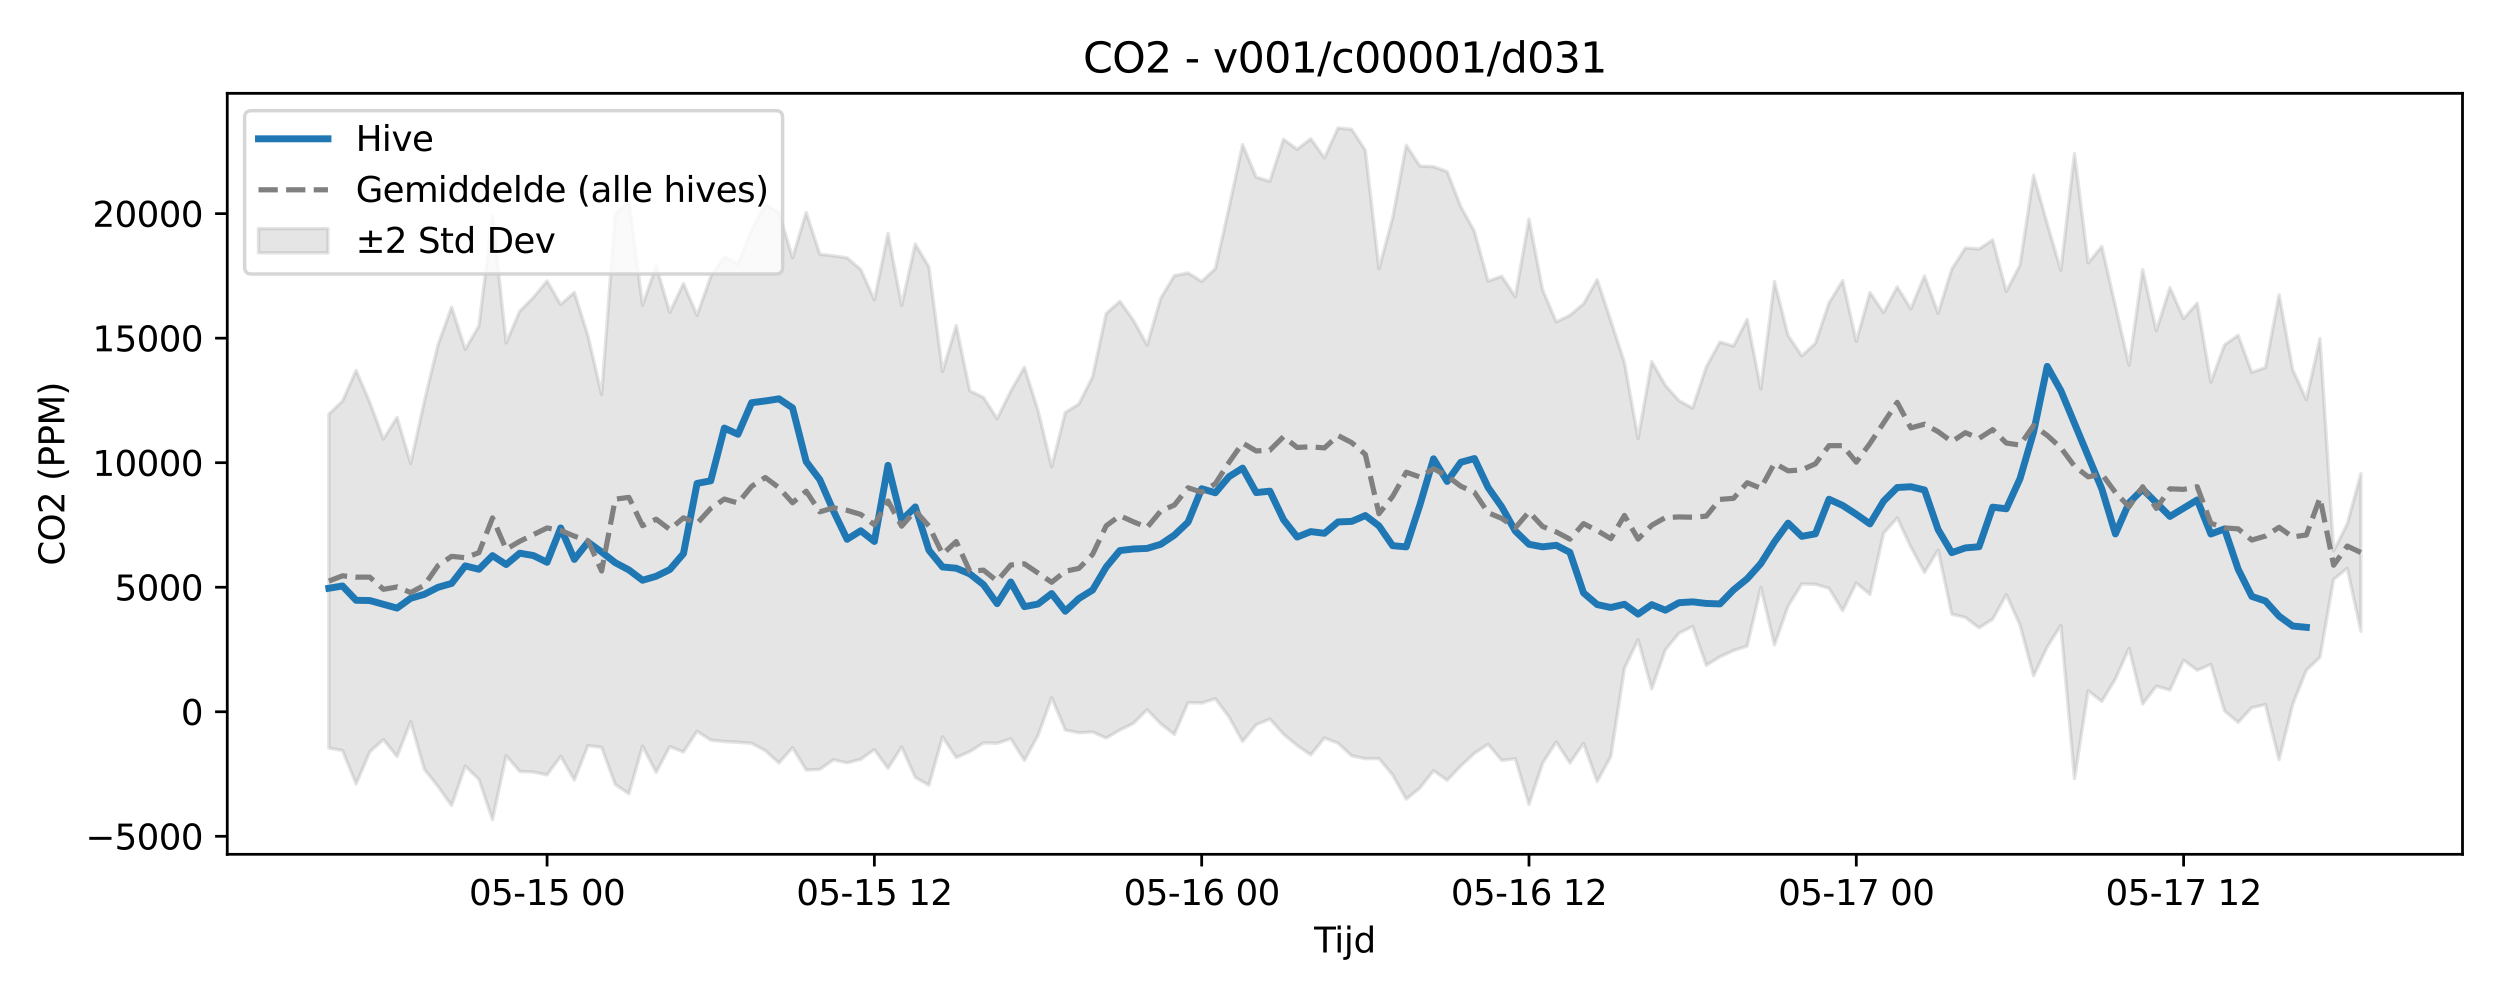 <?xml version="1.0" encoding="utf-8" standalone="no"?>
<!DOCTYPE svg PUBLIC "-//W3C//DTD SVG 1.1//EN"
  "http://www.w3.org/Graphics/SVG/1.1/DTD/svg11.dtd">
<svg xmlns:xlink="http://www.w3.org/1999/xlink" width="720pt" height="288pt" viewBox="0 0 720 288" xmlns="http://www.w3.org/2000/svg" version="1.1">
 <defs>
  <style type="text/css">*{stroke-linejoin: round; stroke-linecap: butt}</style>
 </defs>
 <g id="figure_1">
  <g id="patch_1">
   <path d="M 0 288 
L 720 288 
L 720 0 
L 0 0 
z
" style="fill: #ffffff"/>
  </g>
  <g id="axes_1">
   <g id="patch_2">
    <path d="M 65.45 246.04 
L 709.2 246.04 
L 709.2 26.88 
L 65.45 26.88 
z
" style="fill: #ffffff"/>
   </g>
   <g id="FillBetweenPolyCollection_1">
    <defs>
     <path id="m5b7a22a443" d="M 94.711 -168.739 
L 94.711 -72.555 
L 98.639 -71.847 
L 102.567 -62.222 
L 106.494 -71.43 
L 110.422 -75.004 
L 114.35 -70.126 
L 118.278 -80.148 
L 122.205 -66.465 
L 126.133 -61.518 
L 130.061 -56.016 
L 133.988 -67.358 
L 137.916 -63.566 
L 141.844 -51.922 
L 145.771 -70.375 
L 149.699 -65.839 
L 153.627 -65.643 
L 157.555 -64.826 
L 161.482 -70.174 
L 165.41 -63.376 
L 169.338 -73.263 
L 173.265 -72.746 
L 177.193 -62.05 
L 181.121 -59.396 
L 185.048 -73.09 
L 188.976 -65.553 
L 192.904 -72.99 
L 196.832 -71.408 
L 200.759 -77.386 
L 204.687 -74.839 
L 208.615 -74.431 
L 212.542 -74.228 
L 216.47 -73.925 
L 220.398 -71.822 
L 224.325 -68.265 
L 228.253 -72.653 
L 232.181 -66.238 
L 236.109 -66.418 
L 240.036 -69.169 
L 243.964 -68.306 
L 247.892 -69.302 
L 251.819 -72.132 
L 255.747 -66.703 
L 259.675 -72.861 
L 263.602 -64.097 
L 267.53 -61.862 
L 271.458 -75.792 
L 275.386 -69.828 
L 279.313 -71.517 
L 283.241 -74.045 
L 287.169 -73.94 
L 291.096 -75.235 
L 295.024 -69.012 
L 298.952 -76.202 
L 302.879 -87.072 
L 306.807 -77.752 
L 310.735 -76.963 
L 314.663 -77.187 
L 318.59 -75.434 
L 322.518 -77.743 
L 326.446 -79.683 
L 330.373 -83.624 
L 334.301 -79.524 
L 338.229 -76.484 
L 342.156 -85.646 
L 346.084 -85.521 
L 350.012 -86.777 
L 353.94 -81.529 
L 357.867 -74.449 
L 361.795 -79.289 
L 365.723 -80.915 
L 369.65 -76.555 
L 373.578 -73.286 
L 377.506 -70.595 
L 381.433 -75.454 
L 385.361 -73.965 
L 389.289 -70.311 
L 393.217 -69.505 
L 397.144 -69.524 
L 401.072 -64.808 
L 405 -57.842 
L 408.927 -61.063 
L 412.855 -66.044 
L 416.783 -63.276 
L 420.71 -67.404 
L 424.638 -71.04 
L 428.566 -73.646 
L 432.494 -68.979 
L 436.421 -69.474 
L 440.349 -56.308 
L 444.277 -68.233 
L 448.204 -74.312 
L 452.132 -68.246 
L 456.06 -73.902 
L 459.987 -62.924 
L 463.915 -70.121 
L 467.843 -95.517 
L 471.771 -103.771 
L 475.698 -89.599 
L 479.626 -100.86 
L 483.554 -105.647 
L 487.481 -107.594 
L 491.409 -96.389 
L 495.337 -98.827 
L 499.264 -100.634 
L 503.192 -101.928 
L 507.12 -118.801 
L 511.048 -102.253 
L 514.975 -113.442 
L 518.903 -119.812 
L 522.831 -119.701 
L 526.758 -118.579 
L 530.686 -112.114 
L 534.614 -120.1 
L 538.541 -116.815 
L 542.469 -134.402 
L 546.397 -138.836 
L 550.325 -130.461 
L 554.252 -123.151 
L 558.18 -129.571 
L 562.108 -111.133 
L 566.035 -110.174 
L 569.963 -107.184 
L 573.891 -109.648 
L 577.818 -116.718 
L 581.746 -108.03 
L 585.674 -93.376 
L 589.602 -101.662 
L 593.529 -107.893 
L 597.457 -63.744 
L 601.385 -89.079 
L 605.312 -85.968 
L 609.24 -92.462 
L 613.168 -101.301 
L 617.095 -85.248 
L 621.023 -90.386 
L 624.951 -89.261 
L 628.879 -97.89 
L 632.806 -94.963 
L 636.734 -96.643 
L 640.662 -83.223 
L 644.589 -79.945 
L 648.517 -84.187 
L 652.445 -85.082 
L 656.372 -69.194 
L 660.3 -85.14 
L 664.228 -94.968 
L 668.156 -98.718 
L 672.083 -121.129 
L 676.011 -124.331 
L 679.939 -106.176 
L 679.939 -151.571 
L 679.939 -151.571 
L 676.011 -137.126 
L 672.083 -129.316 
L 668.156 -190.509 
L 664.228 -172.911 
L 660.3 -181.556 
L 656.372 -203.066 
L 652.445 -182.153 
L 648.517 -180.744 
L 644.589 -191.442 
L 640.662 -188.669 
L 636.734 -177.937 
L 632.806 -200.693 
L 628.879 -196.249 
L 624.951 -205.172 
L 621.023 -192.765 
L 617.095 -210.365 
L 613.168 -182.804 
L 609.24 -199.883 
L 605.312 -217.02 
L 601.385 -212.27 
L 597.457 -243.749 
L 593.529 -210.196 
L 589.602 -223.555 
L 585.674 -237.526 
L 581.746 -211.611 
L 577.818 -204.088 
L 573.891 -218.904 
L 569.963 -216.289 
L 566.035 -216.607 
L 562.108 -210.497 
L 558.18 -197.783 
L 554.252 -208.51 
L 550.325 -199.062 
L 546.397 -205.387 
L 542.469 -197.98 
L 538.541 -203.743 
L 534.614 -189.713 
L 530.686 -207.173 
L 526.758 -200.736 
L 522.831 -189.141 
L 518.903 -185.522 
L 514.975 -191.37 
L 511.048 -206.918 
L 507.12 -175.982 
L 503.192 -196.033 
L 499.264 -188.337 
L 495.337 -189.512 
L 491.409 -182.314 
L 487.481 -170.478 
L 483.554 -172.599 
L 479.626 -177.018 
L 475.698 -183.851 
L 471.771 -161.713 
L 467.843 -183.57 
L 463.915 -195.626 
L 459.987 -207.461 
L 456.06 -200.502 
L 452.132 -197.186 
L 448.204 -195.291 
L 444.277 -204.503 
L 440.349 -224.881 
L 436.421 -202.535 
L 432.494 -208.434 
L 428.566 -207.035 
L 424.638 -221.353 
L 420.71 -228.522 
L 416.783 -238.578 
L 412.855 -239.986 
L 408.927 -240.192 
L 405 -246.159 
L 401.072 -225.201 
L 397.144 -210.596 
L 393.217 -244.747 
L 389.289 -250.734 
L 385.361 -251.158 
L 381.433 -242.551 
L 377.506 -248.047 
L 373.578 -244.994 
L 369.65 -247.901 
L 365.723 -235.784 
L 361.795 -236.961 
L 357.867 -246.359 
L 353.94 -228.104 
L 350.012 -210.613 
L 346.084 -206.952 
L 342.156 -209.394 
L 338.229 -208.617 
L 334.301 -202.129 
L 330.373 -188.618 
L 326.446 -195.745 
L 322.518 -201.209 
L 318.59 -197.718 
L 314.663 -179.487 
L 310.735 -171.655 
L 306.807 -169.2 
L 302.879 -153.536 
L 298.952 -169.801 
L 295.024 -182.22 
L 291.096 -175.342 
L 287.169 -167.423 
L 283.241 -173.556 
L 279.313 -175.422 
L 275.386 -194.235 
L 271.458 -181.004 
L 267.53 -211.136 
L 263.602 -217.717 
L 259.675 -200.076 
L 255.747 -220.736 
L 251.819 -201.631 
L 247.892 -210.402 
L 243.964 -213.745 
L 240.036 -214.321 
L 236.109 -214.778 
L 232.181 -226.817 
L 228.253 -213.743 
L 224.325 -226.844 
L 220.398 -229.158 
L 216.47 -221.926 
L 212.542 -212.033 
L 208.615 -214.105 
L 204.687 -208.302 
L 200.759 -197.178 
L 196.832 -206.328 
L 192.904 -198.048 
L 188.976 -211.383 
L 185.048 -200.125 
L 181.121 -230.116 
L 177.193 -226.444 
L 173.265 -174.367 
L 169.338 -191.289 
L 165.41 -203.805 
L 161.482 -200.29 
L 157.555 -207.072 
L 153.627 -202.358 
L 149.699 -198.39 
L 145.771 -189.245 
L 141.844 -225.744 
L 137.916 -194.085 
L 133.988 -187.406 
L 130.061 -199.525 
L 126.133 -188.665 
L 122.205 -172.435 
L 118.278 -154.523 
L 114.35 -167.793 
L 110.422 -161.553 
L 106.494 -172.149 
L 102.567 -181.331 
L 98.639 -172.491 
L 94.711 -168.739 
z
" style="stroke: #808080; stroke-opacity: 0.2"/>
    </defs>
    <g clip-path="url(#p83af32099a)">
     <use xlink:href="#m5b7a22a443" x="0" y="288" style="fill: #808080; fill-opacity: 0.2; stroke: #808080; stroke-opacity: 0.2"/>
    </g>
   </g>
   <g id="matplotlib.axis_1">
    <g id="xtick_1">
     <g id="line2d_1">
      <defs>
       <path id="m5ecb7ee1d8" d="M 0 0 
L 0 3.5 
" style="stroke: #000000; stroke-width: 0.8"/>
      </defs>
      <g>
       <use xlink:href="#m5ecb7ee1d8" x="157.555" y="246.04" style="stroke: #000000; stroke-width: 0.8"/>
      </g>
     </g>
     <g id="text_1">
      <!-- 05-15 00 -->
      <g transform="translate(135.074 260.638) scale(0.1 -0.1)">
       <defs>
        <path id="DejaVuSans-30" d="M 2034 4250 
Q 1547 4250 1301 3770 
Q 1056 3291 1056 2328 
Q 1056 1369 1301 889 
Q 1547 409 2034 409 
Q 2525 409 2770 889 
Q 3016 1369 3016 2328 
Q 3016 3291 2770 3770 
Q 2525 4250 2034 4250 
z
M 2034 4750 
Q 2819 4750 3233 4129 
Q 3647 3509 3647 2328 
Q 3647 1150 3233 529 
Q 2819 -91 2034 -91 
Q 1250 -91 836 529 
Q 422 1150 422 2328 
Q 422 3509 836 4129 
Q 1250 4750 2034 4750 
z
" transform="scale(0.016)"/>
        <path id="DejaVuSans-35" d="M 691 4666 
L 3169 4666 
L 3169 4134 
L 1269 4134 
L 1269 2991 
Q 1406 3038 1543 3061 
Q 1681 3084 1819 3084 
Q 2600 3084 3056 2656 
Q 3513 2228 3513 1497 
Q 3513 744 3044 326 
Q 2575 -91 1722 -91 
Q 1428 -91 1123 -41 
Q 819 9 494 109 
L 494 744 
Q 775 591 1075 516 
Q 1375 441 1709 441 
Q 2250 441 2565 725 
Q 2881 1009 2881 1497 
Q 2881 1984 2565 2268 
Q 2250 2553 1709 2553 
Q 1456 2553 1204 2497 
Q 953 2441 691 2322 
L 691 4666 
z
" transform="scale(0.016)"/>
        <path id="DejaVuSans-2d" d="M 313 2009 
L 1997 2009 
L 1997 1497 
L 313 1497 
L 313 2009 
z
" transform="scale(0.016)"/>
        <path id="DejaVuSans-31" d="M 794 531 
L 1825 531 
L 1825 4091 
L 703 3866 
L 703 4441 
L 1819 4666 
L 2450 4666 
L 2450 531 
L 3481 531 
L 3481 0 
L 794 0 
L 794 531 
z
" transform="scale(0.016)"/>
        <path id="DejaVuSans-20" transform="scale(0.016)"/>
       </defs>
       <use xlink:href="#DejaVuSans-30"/>
       <use xlink:href="#DejaVuSans-35" transform="translate(63.623 0)"/>
       <use xlink:href="#DejaVuSans-2d" transform="translate(127.246 0)"/>
       <use xlink:href="#DejaVuSans-31" transform="translate(163.33 0)"/>
       <use xlink:href="#DejaVuSans-35" transform="translate(226.953 0)"/>
       <use xlink:href="#DejaVuSans-20" transform="translate(290.576 0)"/>
       <use xlink:href="#DejaVuSans-30" transform="translate(322.363 0)"/>
       <use xlink:href="#DejaVuSans-30" transform="translate(385.986 0)"/>
      </g>
     </g>
    </g>
    <g id="xtick_2">
     <g id="line2d_2">
      <g>
       <use xlink:href="#m5ecb7ee1d8" x="251.819" y="246.04" style="stroke: #000000; stroke-width: 0.8"/>
      </g>
     </g>
     <g id="text_2">
      <!-- 05-15 12 -->
      <g transform="translate(229.339 260.638) scale(0.1 -0.1)">
       <defs>
        <path id="DejaVuSans-32" d="M 1228 531 
L 3431 531 
L 3431 0 
L 469 0 
L 469 531 
Q 828 903 1448 1529 
Q 2069 2156 2228 2338 
Q 2531 2678 2651 2914 
Q 2772 3150 2772 3378 
Q 2772 3750 2511 3984 
Q 2250 4219 1831 4219 
Q 1534 4219 1204 4116 
Q 875 4013 500 3803 
L 500 4441 
Q 881 4594 1212 4672 
Q 1544 4750 1819 4750 
Q 2544 4750 2975 4387 
Q 3406 4025 3406 3419 
Q 3406 3131 3298 2873 
Q 3191 2616 2906 2266 
Q 2828 2175 2409 1742 
Q 1991 1309 1228 531 
z
" transform="scale(0.016)"/>
       </defs>
       <use xlink:href="#DejaVuSans-30"/>
       <use xlink:href="#DejaVuSans-35" transform="translate(63.623 0)"/>
       <use xlink:href="#DejaVuSans-2d" transform="translate(127.246 0)"/>
       <use xlink:href="#DejaVuSans-31" transform="translate(163.33 0)"/>
       <use xlink:href="#DejaVuSans-35" transform="translate(226.953 0)"/>
       <use xlink:href="#DejaVuSans-20" transform="translate(290.576 0)"/>
       <use xlink:href="#DejaVuSans-31" transform="translate(322.363 0)"/>
       <use xlink:href="#DejaVuSans-32" transform="translate(385.986 0)"/>
      </g>
     </g>
    </g>
    <g id="xtick_3">
     <g id="line2d_3">
      <g>
       <use xlink:href="#m5ecb7ee1d8" x="346.084" y="246.04" style="stroke: #000000; stroke-width: 0.8"/>
      </g>
     </g>
     <g id="text_3">
      <!-- 05-16 00 -->
      <g transform="translate(323.604 260.638) scale(0.1 -0.1)">
       <defs>
        <path id="DejaVuSans-36" d="M 2113 2584 
Q 1688 2584 1439 2293 
Q 1191 2003 1191 1497 
Q 1191 994 1439 701 
Q 1688 409 2113 409 
Q 2538 409 2786 701 
Q 3034 994 3034 1497 
Q 3034 2003 2786 2293 
Q 2538 2584 2113 2584 
z
M 3366 4563 
L 3366 3988 
Q 3128 4100 2886 4159 
Q 2644 4219 2406 4219 
Q 1781 4219 1451 3797 
Q 1122 3375 1075 2522 
Q 1259 2794 1537 2939 
Q 1816 3084 2150 3084 
Q 2853 3084 3261 2657 
Q 3669 2231 3669 1497 
Q 3669 778 3244 343 
Q 2819 -91 2113 -91 
Q 1303 -91 875 529 
Q 447 1150 447 2328 
Q 447 3434 972 4092 
Q 1497 4750 2381 4750 
Q 2619 4750 2861 4703 
Q 3103 4656 3366 4563 
z
" transform="scale(0.016)"/>
       </defs>
       <use xlink:href="#DejaVuSans-30"/>
       <use xlink:href="#DejaVuSans-35" transform="translate(63.623 0)"/>
       <use xlink:href="#DejaVuSans-2d" transform="translate(127.246 0)"/>
       <use xlink:href="#DejaVuSans-31" transform="translate(163.33 0)"/>
       <use xlink:href="#DejaVuSans-36" transform="translate(226.953 0)"/>
       <use xlink:href="#DejaVuSans-20" transform="translate(290.576 0)"/>
       <use xlink:href="#DejaVuSans-30" transform="translate(322.363 0)"/>
       <use xlink:href="#DejaVuSans-30" transform="translate(385.986 0)"/>
      </g>
     </g>
    </g>
    <g id="xtick_4">
     <g id="line2d_4">
      <g>
       <use xlink:href="#m5ecb7ee1d8" x="440.349" y="246.04" style="stroke: #000000; stroke-width: 0.8"/>
      </g>
     </g>
     <g id="text_4">
      <!-- 05-16 12 -->
      <g transform="translate(417.868 260.638) scale(0.1 -0.1)">
       <use xlink:href="#DejaVuSans-30"/>
       <use xlink:href="#DejaVuSans-35" transform="translate(63.623 0)"/>
       <use xlink:href="#DejaVuSans-2d" transform="translate(127.246 0)"/>
       <use xlink:href="#DejaVuSans-31" transform="translate(163.33 0)"/>
       <use xlink:href="#DejaVuSans-36" transform="translate(226.953 0)"/>
       <use xlink:href="#DejaVuSans-20" transform="translate(290.576 0)"/>
       <use xlink:href="#DejaVuSans-31" transform="translate(322.363 0)"/>
       <use xlink:href="#DejaVuSans-32" transform="translate(385.986 0)"/>
      </g>
     </g>
    </g>
    <g id="xtick_5">
     <g id="line2d_5">
      <g>
       <use xlink:href="#m5ecb7ee1d8" x="534.614" y="246.04" style="stroke: #000000; stroke-width: 0.8"/>
      </g>
     </g>
     <g id="text_5">
      <!-- 05-17 00 -->
      <g transform="translate(512.133 260.638) scale(0.1 -0.1)">
       <defs>
        <path id="DejaVuSans-37" d="M 525 4666 
L 3525 4666 
L 3525 4397 
L 1831 0 
L 1172 0 
L 2766 4134 
L 525 4134 
L 525 4666 
z
" transform="scale(0.016)"/>
       </defs>
       <use xlink:href="#DejaVuSans-30"/>
       <use xlink:href="#DejaVuSans-35" transform="translate(63.623 0)"/>
       <use xlink:href="#DejaVuSans-2d" transform="translate(127.246 0)"/>
       <use xlink:href="#DejaVuSans-31" transform="translate(163.33 0)"/>
       <use xlink:href="#DejaVuSans-37" transform="translate(226.953 0)"/>
       <use xlink:href="#DejaVuSans-20" transform="translate(290.576 0)"/>
       <use xlink:href="#DejaVuSans-30" transform="translate(322.363 0)"/>
       <use xlink:href="#DejaVuSans-30" transform="translate(385.986 0)"/>
      </g>
     </g>
    </g>
    <g id="xtick_6">
     <g id="line2d_6">
      <g>
       <use xlink:href="#m5ecb7ee1d8" x="628.879" y="246.04" style="stroke: #000000; stroke-width: 0.8"/>
      </g>
     </g>
     <g id="text_6">
      <!-- 05-17 12 -->
      <g transform="translate(606.398 260.638) scale(0.1 -0.1)">
       <use xlink:href="#DejaVuSans-30"/>
       <use xlink:href="#DejaVuSans-35" transform="translate(63.623 0)"/>
       <use xlink:href="#DejaVuSans-2d" transform="translate(127.246 0)"/>
       <use xlink:href="#DejaVuSans-31" transform="translate(163.33 0)"/>
       <use xlink:href="#DejaVuSans-37" transform="translate(226.953 0)"/>
       <use xlink:href="#DejaVuSans-20" transform="translate(290.576 0)"/>
       <use xlink:href="#DejaVuSans-31" transform="translate(322.363 0)"/>
       <use xlink:href="#DejaVuSans-32" transform="translate(385.986 0)"/>
      </g>
     </g>
    </g>
    <g id="text_7">
     <!-- Tijd -->
     <g transform="translate(378.475 274.317) scale(0.1 -0.1)">
      <defs>
       <path id="DejaVuSans-54" d="M -19 4666 
L 3928 4666 
L 3928 4134 
L 2272 4134 
L 2272 0 
L 1638 0 
L 1638 4134 
L -19 4134 
L -19 4666 
z
" transform="scale(0.016)"/>
       <path id="DejaVuSans-69" d="M 603 3500 
L 1178 3500 
L 1178 0 
L 603 0 
L 603 3500 
z
M 603 4863 
L 1178 4863 
L 1178 4134 
L 603 4134 
L 603 4863 
z
" transform="scale(0.016)"/>
       <path id="DejaVuSans-6a" d="M 603 3500 
L 1178 3500 
L 1178 -63 
Q 1178 -731 923 -1031 
Q 669 -1331 103 -1331 
L -116 -1331 
L -116 -844 
L 38 -844 
Q 366 -844 484 -692 
Q 603 -541 603 -63 
L 603 3500 
z
M 603 4863 
L 1178 4863 
L 1178 4134 
L 603 4134 
L 603 4863 
z
" transform="scale(0.016)"/>
       <path id="DejaVuSans-64" d="M 2906 2969 
L 2906 4863 
L 3481 4863 
L 3481 0 
L 2906 0 
L 2906 525 
Q 2725 213 2448 61 
Q 2172 -91 1784 -91 
Q 1150 -91 751 415 
Q 353 922 353 1747 
Q 353 2572 751 3078 
Q 1150 3584 1784 3584 
Q 2172 3584 2448 3432 
Q 2725 3281 2906 2969 
z
M 947 1747 
Q 947 1113 1208 752 
Q 1469 391 1925 391 
Q 2381 391 2643 752 
Q 2906 1113 2906 1747 
Q 2906 2381 2643 2742 
Q 2381 3103 1925 3103 
Q 1469 3103 1208 2742 
Q 947 2381 947 1747 
z
" transform="scale(0.016)"/>
      </defs>
      <use xlink:href="#DejaVuSans-54"/>
      <use xlink:href="#DejaVuSans-69" transform="translate(57.959 0)"/>
      <use xlink:href="#DejaVuSans-6a" transform="translate(85.742 0)"/>
      <use xlink:href="#DejaVuSans-64" transform="translate(113.525 0)"/>
     </g>
    </g>
   </g>
   <g id="matplotlib.axis_2">
    <g id="ytick_1">
     <g id="line2d_7">
      <defs>
       <path id="mc840f865ba" d="M 0 0 
L -3.5 0 
" style="stroke: #000000; stroke-width: 0.8"/>
      </defs>
      <g>
       <use xlink:href="#mc840f865ba" x="65.45" y="240.855" style="stroke: #000000; stroke-width: 0.8"/>
      </g>
     </g>
     <g id="text_8">
      <!-- −5000 -->
      <g transform="translate(24.62 244.654) scale(0.1 -0.1)">
       <defs>
        <path id="DejaVuSans-2212" d="M 678 2272 
L 4684 2272 
L 4684 1741 
L 678 1741 
L 678 2272 
z
" transform="scale(0.016)"/>
       </defs>
       <use xlink:href="#DejaVuSans-2212"/>
       <use xlink:href="#DejaVuSans-35" transform="translate(83.789 0)"/>
       <use xlink:href="#DejaVuSans-30" transform="translate(147.412 0)"/>
       <use xlink:href="#DejaVuSans-30" transform="translate(211.035 0)"/>
       <use xlink:href="#DejaVuSans-30" transform="translate(274.658 0)"/>
      </g>
     </g>
    </g>
    <g id="ytick_2">
     <g id="line2d_8">
      <g>
       <use xlink:href="#mc840f865ba" x="65.45" y="204.989" style="stroke: #000000; stroke-width: 0.8"/>
      </g>
     </g>
     <g id="text_9">
      <!-- 0 -->
      <g transform="translate(52.087 208.788) scale(0.1 -0.1)">
       <use xlink:href="#DejaVuSans-30"/>
      </g>
     </g>
    </g>
    <g id="ytick_3">
     <g id="line2d_9">
      <g>
       <use xlink:href="#mc840f865ba" x="65.45" y="169.124" style="stroke: #000000; stroke-width: 0.8"/>
      </g>
     </g>
     <g id="text_10">
      <!-- 5000 -->
      <g transform="translate(33 172.923) scale(0.1 -0.1)">
       <use xlink:href="#DejaVuSans-35"/>
       <use xlink:href="#DejaVuSans-30" transform="translate(63.623 0)"/>
       <use xlink:href="#DejaVuSans-30" transform="translate(127.246 0)"/>
       <use xlink:href="#DejaVuSans-30" transform="translate(190.869 0)"/>
      </g>
     </g>
    </g>
    <g id="ytick_4">
     <g id="line2d_10">
      <g>
       <use xlink:href="#mc840f865ba" x="65.45" y="133.259" style="stroke: #000000; stroke-width: 0.8"/>
      </g>
     </g>
     <g id="text_11">
      <!-- 10000 -->
      <g transform="translate(26.637 137.058) scale(0.1 -0.1)">
       <use xlink:href="#DejaVuSans-31"/>
       <use xlink:href="#DejaVuSans-30" transform="translate(63.623 0)"/>
       <use xlink:href="#DejaVuSans-30" transform="translate(127.246 0)"/>
       <use xlink:href="#DejaVuSans-30" transform="translate(190.869 0)"/>
       <use xlink:href="#DejaVuSans-30" transform="translate(254.492 0)"/>
      </g>
     </g>
    </g>
    <g id="ytick_5">
     <g id="line2d_11">
      <g>
       <use xlink:href="#mc840f865ba" x="65.45" y="97.393" style="stroke: #000000; stroke-width: 0.8"/>
      </g>
     </g>
     <g id="text_12">
      <!-- 15000 -->
      <g transform="translate(26.637 101.192) scale(0.1 -0.1)">
       <use xlink:href="#DejaVuSans-31"/>
       <use xlink:href="#DejaVuSans-35" transform="translate(63.623 0)"/>
       <use xlink:href="#DejaVuSans-30" transform="translate(127.246 0)"/>
       <use xlink:href="#DejaVuSans-30" transform="translate(190.869 0)"/>
       <use xlink:href="#DejaVuSans-30" transform="translate(254.492 0)"/>
      </g>
     </g>
    </g>
    <g id="ytick_6">
     <g id="line2d_12">
      <g>
       <use xlink:href="#mc840f865ba" x="65.45" y="61.528" style="stroke: #000000; stroke-width: 0.8"/>
      </g>
     </g>
     <g id="text_13">
      <!-- 20000 -->
      <g transform="translate(26.637 65.327) scale(0.1 -0.1)">
       <use xlink:href="#DejaVuSans-32"/>
       <use xlink:href="#DejaVuSans-30" transform="translate(63.623 0)"/>
       <use xlink:href="#DejaVuSans-30" transform="translate(127.246 0)"/>
       <use xlink:href="#DejaVuSans-30" transform="translate(190.869 0)"/>
       <use xlink:href="#DejaVuSans-30" transform="translate(254.492 0)"/>
      </g>
     </g>
    </g>
    <g id="text_14">
     <!-- CO2 (PPM) -->
     <g transform="translate(18.541 162.903) rotate(-90) scale(0.1 -0.1)">
      <defs>
       <path id="DejaVuSans-43" d="M 4122 4306 
L 4122 3641 
Q 3803 3938 3442 4084 
Q 3081 4231 2675 4231 
Q 1875 4231 1450 3742 
Q 1025 3253 1025 2328 
Q 1025 1406 1450 917 
Q 1875 428 2675 428 
Q 3081 428 3442 575 
Q 3803 722 4122 1019 
L 4122 359 
Q 3791 134 3420 21 
Q 3050 -91 2638 -91 
Q 1578 -91 968 557 
Q 359 1206 359 2328 
Q 359 3453 968 4101 
Q 1578 4750 2638 4750 
Q 3056 4750 3426 4639 
Q 3797 4528 4122 4306 
z
" transform="scale(0.016)"/>
       <path id="DejaVuSans-4f" d="M 2522 4238 
Q 1834 4238 1429 3725 
Q 1025 3213 1025 2328 
Q 1025 1447 1429 934 
Q 1834 422 2522 422 
Q 3209 422 3611 934 
Q 4013 1447 4013 2328 
Q 4013 3213 3611 3725 
Q 3209 4238 2522 4238 
z
M 2522 4750 
Q 3503 4750 4090 4092 
Q 4678 3434 4678 2328 
Q 4678 1225 4090 567 
Q 3503 -91 2522 -91 
Q 1538 -91 948 565 
Q 359 1222 359 2328 
Q 359 3434 948 4092 
Q 1538 4750 2522 4750 
z
" transform="scale(0.016)"/>
       <path id="DejaVuSans-28" d="M 1984 4856 
Q 1566 4138 1362 3434 
Q 1159 2731 1159 2009 
Q 1159 1288 1364 580 
Q 1569 -128 1984 -844 
L 1484 -844 
Q 1016 -109 783 600 
Q 550 1309 550 2009 
Q 550 2706 781 3412 
Q 1013 4119 1484 4856 
L 1984 4856 
z
" transform="scale(0.016)"/>
       <path id="DejaVuSans-50" d="M 1259 4147 
L 1259 2394 
L 2053 2394 
Q 2494 2394 2734 2622 
Q 2975 2850 2975 3272 
Q 2975 3691 2734 3919 
Q 2494 4147 2053 4147 
L 1259 4147 
z
M 628 4666 
L 2053 4666 
Q 2838 4666 3239 4311 
Q 3641 3956 3641 3272 
Q 3641 2581 3239 2228 
Q 2838 1875 2053 1875 
L 1259 1875 
L 1259 0 
L 628 0 
L 628 4666 
z
" transform="scale(0.016)"/>
       <path id="DejaVuSans-4d" d="M 628 4666 
L 1569 4666 
L 2759 1491 
L 3956 4666 
L 4897 4666 
L 4897 0 
L 4281 0 
L 4281 4097 
L 3078 897 
L 2444 897 
L 1241 4097 
L 1241 0 
L 628 0 
L 628 4666 
z
" transform="scale(0.016)"/>
       <path id="DejaVuSans-29" d="M 513 4856 
L 1013 4856 
Q 1481 4119 1714 3412 
Q 1947 2706 1947 2009 
Q 1947 1309 1714 600 
Q 1481 -109 1013 -844 
L 513 -844 
Q 928 -128 1133 580 
Q 1338 1288 1338 2009 
Q 1338 2731 1133 3434 
Q 928 4138 513 4856 
z
" transform="scale(0.016)"/>
      </defs>
      <use xlink:href="#DejaVuSans-43"/>
      <use xlink:href="#DejaVuSans-4f" transform="translate(69.824 0)"/>
      <use xlink:href="#DejaVuSans-32" transform="translate(148.535 0)"/>
      <use xlink:href="#DejaVuSans-20" transform="translate(212.158 0)"/>
      <use xlink:href="#DejaVuSans-28" transform="translate(243.945 0)"/>
      <use xlink:href="#DejaVuSans-50" transform="translate(282.959 0)"/>
      <use xlink:href="#DejaVuSans-50" transform="translate(343.262 0)"/>
      <use xlink:href="#DejaVuSans-4d" transform="translate(403.564 0)"/>
      <use xlink:href="#DejaVuSans-29" transform="translate(489.844 0)"/>
     </g>
    </g>
   </g>
   <g id="line2d_13">
    <path d="M 94.711 169.411 
L 98.639 168.765 
L 102.567 172.885 
L 106.494 172.95 
L 114.35 175.13 
L 118.278 172.302 
L 122.205 171.166 
L 126.133 169.155 
L 130.061 168.026 
L 133.988 162.977 
L 137.916 163.95 
L 141.844 160.019 
L 145.771 162.587 
L 149.699 159.316 
L 153.627 160.002 
L 157.555 161.936 
L 161.482 152.057 
L 165.41 161.097 
L 169.338 156.124 
L 173.265 158.981 
L 177.193 162.056 
L 181.121 164.143 
L 185.048 167.108 
L 188.976 165.961 
L 192.904 164.033 
L 196.832 159.45 
L 200.759 139.224 
L 204.687 138.473 
L 208.615 123.286 
L 212.542 125.069 
L 216.47 115.981 
L 220.398 115.476 
L 224.325 114.86 
L 228.253 117.475 
L 232.181 132.941 
L 236.109 138.155 
L 240.036 147.148 
L 243.964 155.318 
L 247.892 152.853 
L 251.819 155.937 
L 255.747 134.019 
L 259.675 149.869 
L 263.602 145.998 
L 267.53 158.458 
L 271.458 163.285 
L 275.386 163.644 
L 279.313 165.286 
L 283.241 168.374 
L 287.169 173.849 
L 291.096 167.613 
L 295.024 174.712 
L 298.952 173.97 
L 302.879 170.946 
L 306.807 176.027 
L 310.735 172.361 
L 314.663 169.932 
L 318.59 163.295 
L 322.518 158.565 
L 326.446 158.104 
L 330.373 157.941 
L 334.301 156.75 
L 338.229 154.111 
L 342.156 150.388 
L 346.084 140.754 
L 350.012 141.919 
L 353.94 137.292 
L 357.867 134.813 
L 361.795 141.864 
L 365.723 141.457 
L 369.65 149.671 
L 373.578 154.668 
L 377.506 153.103 
L 381.433 153.585 
L 385.361 150.314 
L 389.289 150.163 
L 393.217 148.48 
L 397.144 151.447 
L 401.072 157.156 
L 405 157.503 
L 408.927 145.428 
L 412.855 132.137 
L 416.783 138.65 
L 420.71 133.137 
L 424.638 132.061 
L 428.566 140.372 
L 432.494 145.967 
L 436.421 152.958 
L 440.349 156.753 
L 444.277 157.496 
L 448.204 157.047 
L 452.132 159.077 
L 456.06 170.755 
L 459.987 174.119 
L 463.915 174.96 
L 467.843 174.028 
L 471.771 176.864 
L 475.698 174.14 
L 479.626 175.733 
L 483.554 173.576 
L 487.481 173.332 
L 491.409 173.791 
L 495.337 173.925 
L 499.264 169.882 
L 503.192 166.687 
L 507.12 162.297 
L 511.048 156.062 
L 514.975 150.665 
L 518.903 154.462 
L 522.831 153.747 
L 526.758 143.789 
L 530.686 145.57 
L 534.614 148.119 
L 538.541 150.88 
L 542.469 144.339 
L 546.397 140.408 
L 550.325 140.181 
L 554.252 141.113 
L 558.18 152.521 
L 562.108 159.165 
L 566.035 157.795 
L 569.963 157.465 
L 573.891 146.062 
L 577.818 146.529 
L 581.746 137.9 
L 585.674 124.448 
L 589.602 105.527 
L 593.529 112.507 
L 601.385 131.36 
L 605.312 140.776 
L 609.24 153.766 
L 613.168 144.814 
L 617.095 140.898 
L 624.951 148.727 
L 632.806 143.977 
L 636.734 153.788 
L 640.662 152.341 
L 644.589 163.931 
L 648.517 171.759 
L 652.445 173.091 
L 656.372 177.449 
L 660.3 180.3 
L 664.228 180.673 
L 664.228 180.673 
" clip-path="url(#p83af32099a)" style="fill: none; stroke: #1f77b4; stroke-width: 2; stroke-linecap: square"/>
   </g>
   <g id="line2d_14">
    <path d="M 94.711 167.353 
L 98.639 165.831 
L 102.567 166.223 
L 106.494 166.211 
L 110.422 169.722 
L 114.35 169.04 
L 118.278 170.665 
L 122.205 168.55 
L 126.133 162.908 
L 130.061 160.23 
L 133.988 160.618 
L 137.916 159.174 
L 141.844 149.167 
L 145.771 158.19 
L 149.699 155.886 
L 157.555 152.051 
L 161.482 152.768 
L 165.41 154.41 
L 169.338 155.724 
L 173.265 164.443 
L 177.193 143.753 
L 181.121 143.244 
L 185.048 151.393 
L 188.976 149.532 
L 192.904 152.481 
L 196.832 149.132 
L 200.759 150.718 
L 204.687 146.43 
L 208.615 143.732 
L 212.542 144.87 
L 216.47 140.074 
L 220.398 137.51 
L 224.325 140.446 
L 228.253 144.802 
L 232.181 141.472 
L 236.109 147.402 
L 240.036 146.255 
L 243.964 146.974 
L 247.892 148.148 
L 251.819 151.118 
L 255.747 144.281 
L 259.675 151.532 
L 263.602 147.093 
L 267.53 151.501 
L 271.458 159.602 
L 275.386 155.969 
L 279.313 164.531 
L 283.241 164.2 
L 287.169 167.318 
L 291.096 162.712 
L 295.024 162.384 
L 302.879 167.696 
L 306.807 164.524 
L 310.735 163.691 
L 314.663 159.663 
L 318.59 151.424 
L 322.518 148.524 
L 326.446 150.286 
L 330.373 151.879 
L 334.301 147.174 
L 338.229 145.45 
L 342.156 140.48 
L 346.084 141.764 
L 350.012 139.305 
L 353.94 133.184 
L 357.867 127.596 
L 361.795 129.875 
L 365.723 129.65 
L 369.65 125.772 
L 373.578 128.86 
L 377.506 128.679 
L 381.433 128.998 
L 385.361 125.439 
L 389.289 127.477 
L 393.217 130.874 
L 397.144 147.94 
L 401.072 142.995 
L 405 135.999 
L 408.927 137.372 
L 412.855 134.985 
L 416.783 137.073 
L 420.71 140.037 
L 424.638 141.803 
L 428.566 147.66 
L 432.494 149.294 
L 436.421 151.995 
L 440.349 147.406 
L 444.277 151.632 
L 448.204 153.199 
L 452.132 155.284 
L 456.06 150.798 
L 459.987 152.808 
L 463.915 155.126 
L 467.843 148.456 
L 471.771 155.258 
L 475.698 151.275 
L 479.626 149.061 
L 483.554 148.877 
L 487.481 148.964 
L 491.409 148.649 
L 495.337 143.83 
L 499.264 143.514 
L 503.192 139.02 
L 507.12 140.609 
L 511.048 133.415 
L 514.975 135.594 
L 518.903 135.333 
L 522.831 133.579 
L 526.758 128.343 
L 530.686 128.357 
L 534.614 133.094 
L 538.541 127.721 
L 546.397 115.889 
L 550.325 123.239 
L 554.252 122.169 
L 558.18 124.323 
L 562.108 127.185 
L 566.035 124.61 
L 569.963 126.263 
L 573.891 123.724 
L 577.818 127.597 
L 581.746 128.18 
L 585.674 122.549 
L 589.602 125.391 
L 593.529 128.956 
L 597.457 134.254 
L 601.385 137.325 
L 605.312 136.506 
L 609.24 141.827 
L 613.168 145.947 
L 617.095 140.193 
L 621.023 146.424 
L 624.951 140.783 
L 628.879 140.931 
L 632.806 140.172 
L 636.734 150.71 
L 640.662 152.054 
L 644.589 152.307 
L 648.517 155.535 
L 652.445 154.383 
L 656.372 151.87 
L 660.3 154.652 
L 664.228 154.061 
L 668.156 143.386 
L 672.083 162.777 
L 676.011 157.272 
L 679.939 159.126 
L 679.939 159.126 
" clip-path="url(#p83af32099a)" style="fill: none; stroke-dasharray: 5.55,2.4; stroke-dashoffset: 0; stroke: #808080; stroke-width: 1.5"/>
   </g>
   <g id="patch_3">
    <path d="M 65.45 246.04 
L 65.45 26.88 
" style="fill: none; stroke: #000000; stroke-width: 0.8; stroke-linejoin: miter; stroke-linecap: square"/>
   </g>
   <g id="patch_4">
    <path d="M 709.2 246.04 
L 709.2 26.88 
" style="fill: none; stroke: #000000; stroke-width: 0.8; stroke-linejoin: miter; stroke-linecap: square"/>
   </g>
   <g id="patch_5">
    <path d="M 65.45 246.04 
L 709.2 246.04 
" style="fill: none; stroke: #000000; stroke-width: 0.8; stroke-linejoin: miter; stroke-linecap: square"/>
   </g>
   <g id="patch_6">
    <path d="M 65.45 26.88 
L 709.2 26.88 
" style="fill: none; stroke: #000000; stroke-width: 0.8; stroke-linejoin: miter; stroke-linecap: square"/>
   </g>
   <g id="text_15">
    <!-- CO2 - v001/c00001/d031 -->
    <g transform="translate(311.922 20.88) scale(0.12 -0.12)">
     <defs>
      <path id="DejaVuSans-76" d="M 191 3500 
L 800 3500 
L 1894 563 
L 2988 3500 
L 3597 3500 
L 2284 0 
L 1503 0 
L 191 3500 
z
" transform="scale(0.016)"/>
      <path id="DejaVuSans-2f" d="M 1625 4666 
L 2156 4666 
L 531 -594 
L 0 -594 
L 1625 4666 
z
" transform="scale(0.016)"/>
      <path id="DejaVuSans-63" d="M 3122 3366 
L 3122 2828 
Q 2878 2963 2633 3030 
Q 2388 3097 2138 3097 
Q 1578 3097 1268 2742 
Q 959 2388 959 1747 
Q 959 1106 1268 751 
Q 1578 397 2138 397 
Q 2388 397 2633 464 
Q 2878 531 3122 666 
L 3122 134 
Q 2881 22 2623 -34 
Q 2366 -91 2075 -91 
Q 1284 -91 818 406 
Q 353 903 353 1747 
Q 353 2603 823 3093 
Q 1294 3584 2113 3584 
Q 2378 3584 2631 3529 
Q 2884 3475 3122 3366 
z
" transform="scale(0.016)"/>
      <path id="DejaVuSans-33" d="M 2597 2516 
Q 3050 2419 3304 2112 
Q 3559 1806 3559 1356 
Q 3559 666 3084 287 
Q 2609 -91 1734 -91 
Q 1441 -91 1130 -33 
Q 819 25 488 141 
L 488 750 
Q 750 597 1062 519 
Q 1375 441 1716 441 
Q 2309 441 2620 675 
Q 2931 909 2931 1356 
Q 2931 1769 2642 2001 
Q 2353 2234 1838 2234 
L 1294 2234 
L 1294 2753 
L 1863 2753 
Q 2328 2753 2575 2939 
Q 2822 3125 2822 3475 
Q 2822 3834 2567 4026 
Q 2313 4219 1838 4219 
Q 1578 4219 1281 4162 
Q 984 4106 628 3988 
L 628 4550 
Q 988 4650 1302 4700 
Q 1616 4750 1894 4750 
Q 2613 4750 3031 4423 
Q 3450 4097 3450 3541 
Q 3450 3153 3228 2886 
Q 3006 2619 2597 2516 
z
" transform="scale(0.016)"/>
     </defs>
     <use xlink:href="#DejaVuSans-43"/>
     <use xlink:href="#DejaVuSans-4f" transform="translate(69.824 0)"/>
     <use xlink:href="#DejaVuSans-32" transform="translate(148.535 0)"/>
     <use xlink:href="#DejaVuSans-20" transform="translate(212.158 0)"/>
     <use xlink:href="#DejaVuSans-2d" transform="translate(243.945 0)"/>
     <use xlink:href="#DejaVuSans-20" transform="translate(280.029 0)"/>
     <use xlink:href="#DejaVuSans-76" transform="translate(311.816 0)"/>
     <use xlink:href="#DejaVuSans-30" transform="translate(370.996 0)"/>
     <use xlink:href="#DejaVuSans-30" transform="translate(434.619 0)"/>
     <use xlink:href="#DejaVuSans-31" transform="translate(498.242 0)"/>
     <use xlink:href="#DejaVuSans-2f" transform="translate(561.865 0)"/>
     <use xlink:href="#DejaVuSans-63" transform="translate(595.557 0)"/>
     <use xlink:href="#DejaVuSans-30" transform="translate(650.537 0)"/>
     <use xlink:href="#DejaVuSans-30" transform="translate(714.16 0)"/>
     <use xlink:href="#DejaVuSans-30" transform="translate(777.783 0)"/>
     <use xlink:href="#DejaVuSans-30" transform="translate(841.406 0)"/>
     <use xlink:href="#DejaVuSans-31" transform="translate(905.029 0)"/>
     <use xlink:href="#DejaVuSans-2f" transform="translate(968.652 0)"/>
     <use xlink:href="#DejaVuSans-64" transform="translate(1002.344 0)"/>
     <use xlink:href="#DejaVuSans-30" transform="translate(1065.82 0)"/>
     <use xlink:href="#DejaVuSans-33" transform="translate(1129.443 0)"/>
     <use xlink:href="#DejaVuSans-31" transform="translate(1193.066 0)"/>
    </g>
   </g>
   <g id="legend_1">
    <g id="patch_7">
     <path d="M 72.45 78.914 
L 223.394 78.914 
Q 225.394 78.914 225.394 76.914 
L 225.394 33.88 
Q 225.394 31.88 223.394 31.88 
L 72.45 31.88 
Q 70.45 31.88 70.45 33.88 
L 70.45 76.914 
Q 70.45 78.914 72.45 78.914 
z
" style="fill: #ffffff; opacity: 0.8; stroke: #cccccc; stroke-linejoin: miter"/>
    </g>
    <g id="line2d_15">
     <path d="M 74.45 39.978 
L 84.45 39.978 
L 94.45 39.978 
" style="fill: none; stroke: #1f77b4; stroke-width: 2; stroke-linecap: square"/>
    </g>
    <g id="text_16">
     <!-- Hive -->
     <g transform="translate(102.45 43.478) scale(0.1 -0.1)">
      <defs>
       <path id="DejaVuSans-48" d="M 628 4666 
L 1259 4666 
L 1259 2753 
L 3553 2753 
L 3553 4666 
L 4184 4666 
L 4184 0 
L 3553 0 
L 3553 2222 
L 1259 2222 
L 1259 0 
L 628 0 
L 628 4666 
z
" transform="scale(0.016)"/>
       <path id="DejaVuSans-65" d="M 3597 1894 
L 3597 1613 
L 953 1613 
Q 991 1019 1311 708 
Q 1631 397 2203 397 
Q 2534 397 2845 478 
Q 3156 559 3463 722 
L 3463 178 
Q 3153 47 2828 -22 
Q 2503 -91 2169 -91 
Q 1331 -91 842 396 
Q 353 884 353 1716 
Q 353 2575 817 3079 
Q 1281 3584 2069 3584 
Q 2775 3584 3186 3129 
Q 3597 2675 3597 1894 
z
M 3022 2063 
Q 3016 2534 2758 2815 
Q 2500 3097 2075 3097 
Q 1594 3097 1305 2825 
Q 1016 2553 972 2059 
L 3022 2063 
z
" transform="scale(0.016)"/>
      </defs>
      <use xlink:href="#DejaVuSans-48"/>
      <use xlink:href="#DejaVuSans-69" transform="translate(75.195 0)"/>
      <use xlink:href="#DejaVuSans-76" transform="translate(102.979 0)"/>
      <use xlink:href="#DejaVuSans-65" transform="translate(162.158 0)"/>
     </g>
    </g>
    <g id="line2d_16">
     <path d="M 74.45 54.657 
L 84.45 54.657 
L 94.45 54.657 
" style="fill: none; stroke-dasharray: 5.55,2.4; stroke-dashoffset: 0; stroke: #808080; stroke-width: 1.5"/>
    </g>
    <g id="text_17">
     <!-- Gemiddelde (alle hives) -->
     <g transform="translate(102.45 58.157) scale(0.1 -0.1)">
      <defs>
       <path id="DejaVuSans-47" d="M 3809 666 
L 3809 1919 
L 2778 1919 
L 2778 2438 
L 4434 2438 
L 4434 434 
Q 4069 175 3628 42 
Q 3188 -91 2688 -91 
Q 1594 -91 976 548 
Q 359 1188 359 2328 
Q 359 3472 976 4111 
Q 1594 4750 2688 4750 
Q 3144 4750 3555 4637 
Q 3966 4525 4313 4306 
L 4313 3634 
Q 3963 3931 3569 4081 
Q 3175 4231 2741 4231 
Q 1884 4231 1454 3753 
Q 1025 3275 1025 2328 
Q 1025 1384 1454 906 
Q 1884 428 2741 428 
Q 3075 428 3337 486 
Q 3600 544 3809 666 
z
" transform="scale(0.016)"/>
       <path id="DejaVuSans-6d" d="M 3328 2828 
Q 3544 3216 3844 3400 
Q 4144 3584 4550 3584 
Q 5097 3584 5394 3201 
Q 5691 2819 5691 2113 
L 5691 0 
L 5113 0 
L 5113 2094 
Q 5113 2597 4934 2840 
Q 4756 3084 4391 3084 
Q 3944 3084 3684 2787 
Q 3425 2491 3425 1978 
L 3425 0 
L 2847 0 
L 2847 2094 
Q 2847 2600 2669 2842 
Q 2491 3084 2119 3084 
Q 1678 3084 1418 2786 
Q 1159 2488 1159 1978 
L 1159 0 
L 581 0 
L 581 3500 
L 1159 3500 
L 1159 2956 
Q 1356 3278 1631 3431 
Q 1906 3584 2284 3584 
Q 2666 3584 2933 3390 
Q 3200 3197 3328 2828 
z
" transform="scale(0.016)"/>
       <path id="DejaVuSans-6c" d="M 603 4863 
L 1178 4863 
L 1178 0 
L 603 0 
L 603 4863 
z
" transform="scale(0.016)"/>
       <path id="DejaVuSans-61" d="M 2194 1759 
Q 1497 1759 1228 1600 
Q 959 1441 959 1056 
Q 959 750 1161 570 
Q 1363 391 1709 391 
Q 2188 391 2477 730 
Q 2766 1069 2766 1631 
L 2766 1759 
L 2194 1759 
z
M 3341 1997 
L 3341 0 
L 2766 0 
L 2766 531 
Q 2569 213 2275 61 
Q 1981 -91 1556 -91 
Q 1019 -91 701 211 
Q 384 513 384 1019 
Q 384 1609 779 1909 
Q 1175 2209 1959 2209 
L 2766 2209 
L 2766 2266 
Q 2766 2663 2505 2880 
Q 2244 3097 1772 3097 
Q 1472 3097 1187 3025 
Q 903 2953 641 2809 
L 641 3341 
Q 956 3463 1253 3523 
Q 1550 3584 1831 3584 
Q 2591 3584 2966 3190 
Q 3341 2797 3341 1997 
z
" transform="scale(0.016)"/>
       <path id="DejaVuSans-68" d="M 3513 2113 
L 3513 0 
L 2938 0 
L 2938 2094 
Q 2938 2591 2744 2837 
Q 2550 3084 2163 3084 
Q 1697 3084 1428 2787 
Q 1159 2491 1159 1978 
L 1159 0 
L 581 0 
L 581 4863 
L 1159 4863 
L 1159 2956 
Q 1366 3272 1645 3428 
Q 1925 3584 2291 3584 
Q 2894 3584 3203 3211 
Q 3513 2838 3513 2113 
z
" transform="scale(0.016)"/>
       <path id="DejaVuSans-73" d="M 2834 3397 
L 2834 2853 
Q 2591 2978 2328 3040 
Q 2066 3103 1784 3103 
Q 1356 3103 1142 2972 
Q 928 2841 928 2578 
Q 928 2378 1081 2264 
Q 1234 2150 1697 2047 
L 1894 2003 
Q 2506 1872 2764 1633 
Q 3022 1394 3022 966 
Q 3022 478 2636 193 
Q 2250 -91 1575 -91 
Q 1294 -91 989 -36 
Q 684 19 347 128 
L 347 722 
Q 666 556 975 473 
Q 1284 391 1588 391 
Q 1994 391 2212 530 
Q 2431 669 2431 922 
Q 2431 1156 2273 1281 
Q 2116 1406 1581 1522 
L 1381 1569 
Q 847 1681 609 1914 
Q 372 2147 372 2553 
Q 372 3047 722 3315 
Q 1072 3584 1716 3584 
Q 2034 3584 2315 3537 
Q 2597 3491 2834 3397 
z
" transform="scale(0.016)"/>
      </defs>
      <use xlink:href="#DejaVuSans-47"/>
      <use xlink:href="#DejaVuSans-65" transform="translate(77.49 0)"/>
      <use xlink:href="#DejaVuSans-6d" transform="translate(139.014 0)"/>
      <use xlink:href="#DejaVuSans-69" transform="translate(236.426 0)"/>
      <use xlink:href="#DejaVuSans-64" transform="translate(264.209 0)"/>
      <use xlink:href="#DejaVuSans-64" transform="translate(327.686 0)"/>
      <use xlink:href="#DejaVuSans-65" transform="translate(391.162 0)"/>
      <use xlink:href="#DejaVuSans-6c" transform="translate(452.686 0)"/>
      <use xlink:href="#DejaVuSans-64" transform="translate(480.469 0)"/>
      <use xlink:href="#DejaVuSans-65" transform="translate(543.945 0)"/>
      <use xlink:href="#DejaVuSans-20" transform="translate(605.469 0)"/>
      <use xlink:href="#DejaVuSans-28" transform="translate(637.256 0)"/>
      <use xlink:href="#DejaVuSans-61" transform="translate(676.27 0)"/>
      <use xlink:href="#DejaVuSans-6c" transform="translate(737.549 0)"/>
      <use xlink:href="#DejaVuSans-6c" transform="translate(765.332 0)"/>
      <use xlink:href="#DejaVuSans-65" transform="translate(793.115 0)"/>
      <use xlink:href="#DejaVuSans-20" transform="translate(854.639 0)"/>
      <use xlink:href="#DejaVuSans-68" transform="translate(886.426 0)"/>
      <use xlink:href="#DejaVuSans-69" transform="translate(949.805 0)"/>
      <use xlink:href="#DejaVuSans-76" transform="translate(977.588 0)"/>
      <use xlink:href="#DejaVuSans-65" transform="translate(1036.768 0)"/>
      <use xlink:href="#DejaVuSans-73" transform="translate(1098.291 0)"/>
      <use xlink:href="#DejaVuSans-29" transform="translate(1150.391 0)"/>
     </g>
    </g>
    <g id="patch_8">
     <path d="M 74.45 72.835 
L 94.45 72.835 
L 94.45 65.835 
L 74.45 65.835 
z
" style="fill: #808080; fill-opacity: 0.2; stroke: #808080; stroke-opacity: 0.2; stroke-linejoin: miter"/>
    </g>
    <g id="text_18">
     <!-- ±2 Std Dev -->
     <g transform="translate(102.45 72.835) scale(0.1 -0.1)">
      <defs>
       <path id="DejaVuSans-b1" d="M 2944 4013 
L 2944 2803 
L 4684 2803 
L 4684 2272 
L 2944 2272 
L 2944 1063 
L 2419 1063 
L 2419 2272 
L 678 2272 
L 678 2803 
L 2419 2803 
L 2419 4013 
L 2944 4013 
z
M 678 531 
L 4684 531 
L 4684 0 
L 678 0 
L 678 531 
z
" transform="scale(0.016)"/>
       <path id="DejaVuSans-53" d="M 3425 4513 
L 3425 3897 
Q 3066 4069 2747 4153 
Q 2428 4238 2131 4238 
Q 1616 4238 1336 4038 
Q 1056 3838 1056 3469 
Q 1056 3159 1242 3001 
Q 1428 2844 1947 2747 
L 2328 2669 
Q 3034 2534 3370 2195 
Q 3706 1856 3706 1288 
Q 3706 609 3251 259 
Q 2797 -91 1919 -91 
Q 1588 -91 1214 -16 
Q 841 59 441 206 
L 441 856 
Q 825 641 1194 531 
Q 1563 422 1919 422 
Q 2459 422 2753 634 
Q 3047 847 3047 1241 
Q 3047 1584 2836 1778 
Q 2625 1972 2144 2069 
L 1759 2144 
Q 1053 2284 737 2584 
Q 422 2884 422 3419 
Q 422 4038 858 4394 
Q 1294 4750 2059 4750 
Q 2388 4750 2728 4690 
Q 3069 4631 3425 4513 
z
" transform="scale(0.016)"/>
       <path id="DejaVuSans-74" d="M 1172 4494 
L 1172 3500 
L 2356 3500 
L 2356 3053 
L 1172 3053 
L 1172 1153 
Q 1172 725 1289 603 
Q 1406 481 1766 481 
L 2356 481 
L 2356 0 
L 1766 0 
Q 1100 0 847 248 
Q 594 497 594 1153 
L 594 3053 
L 172 3053 
L 172 3500 
L 594 3500 
L 594 4494 
L 1172 4494 
z
" transform="scale(0.016)"/>
       <path id="DejaVuSans-44" d="M 1259 4147 
L 1259 519 
L 2022 519 
Q 2988 519 3436 956 
Q 3884 1394 3884 2338 
Q 3884 3275 3436 3711 
Q 2988 4147 2022 4147 
L 1259 4147 
z
M 628 4666 
L 1925 4666 
Q 3281 4666 3915 4102 
Q 4550 3538 4550 2338 
Q 4550 1131 3912 565 
Q 3275 0 1925 0 
L 628 0 
L 628 4666 
z
" transform="scale(0.016)"/>
      </defs>
      <use xlink:href="#DejaVuSans-b1"/>
      <use xlink:href="#DejaVuSans-32" transform="translate(83.789 0)"/>
      <use xlink:href="#DejaVuSans-20" transform="translate(147.412 0)"/>
      <use xlink:href="#DejaVuSans-53" transform="translate(179.199 0)"/>
      <use xlink:href="#DejaVuSans-74" transform="translate(242.676 0)"/>
      <use xlink:href="#DejaVuSans-64" transform="translate(281.885 0)"/>
      <use xlink:href="#DejaVuSans-20" transform="translate(345.361 0)"/>
      <use xlink:href="#DejaVuSans-44" transform="translate(377.148 0)"/>
      <use xlink:href="#DejaVuSans-65" transform="translate(454.15 0)"/>
      <use xlink:href="#DejaVuSans-76" transform="translate(515.674 0)"/>
     </g>
    </g>
   </g>
  </g>
 </g>
 <defs>
  <clipPath id="p83af32099a">
   <rect x="65.45" y="26.88" width="643.75" height="219.16"/>
  </clipPath>
 </defs>
</svg>
